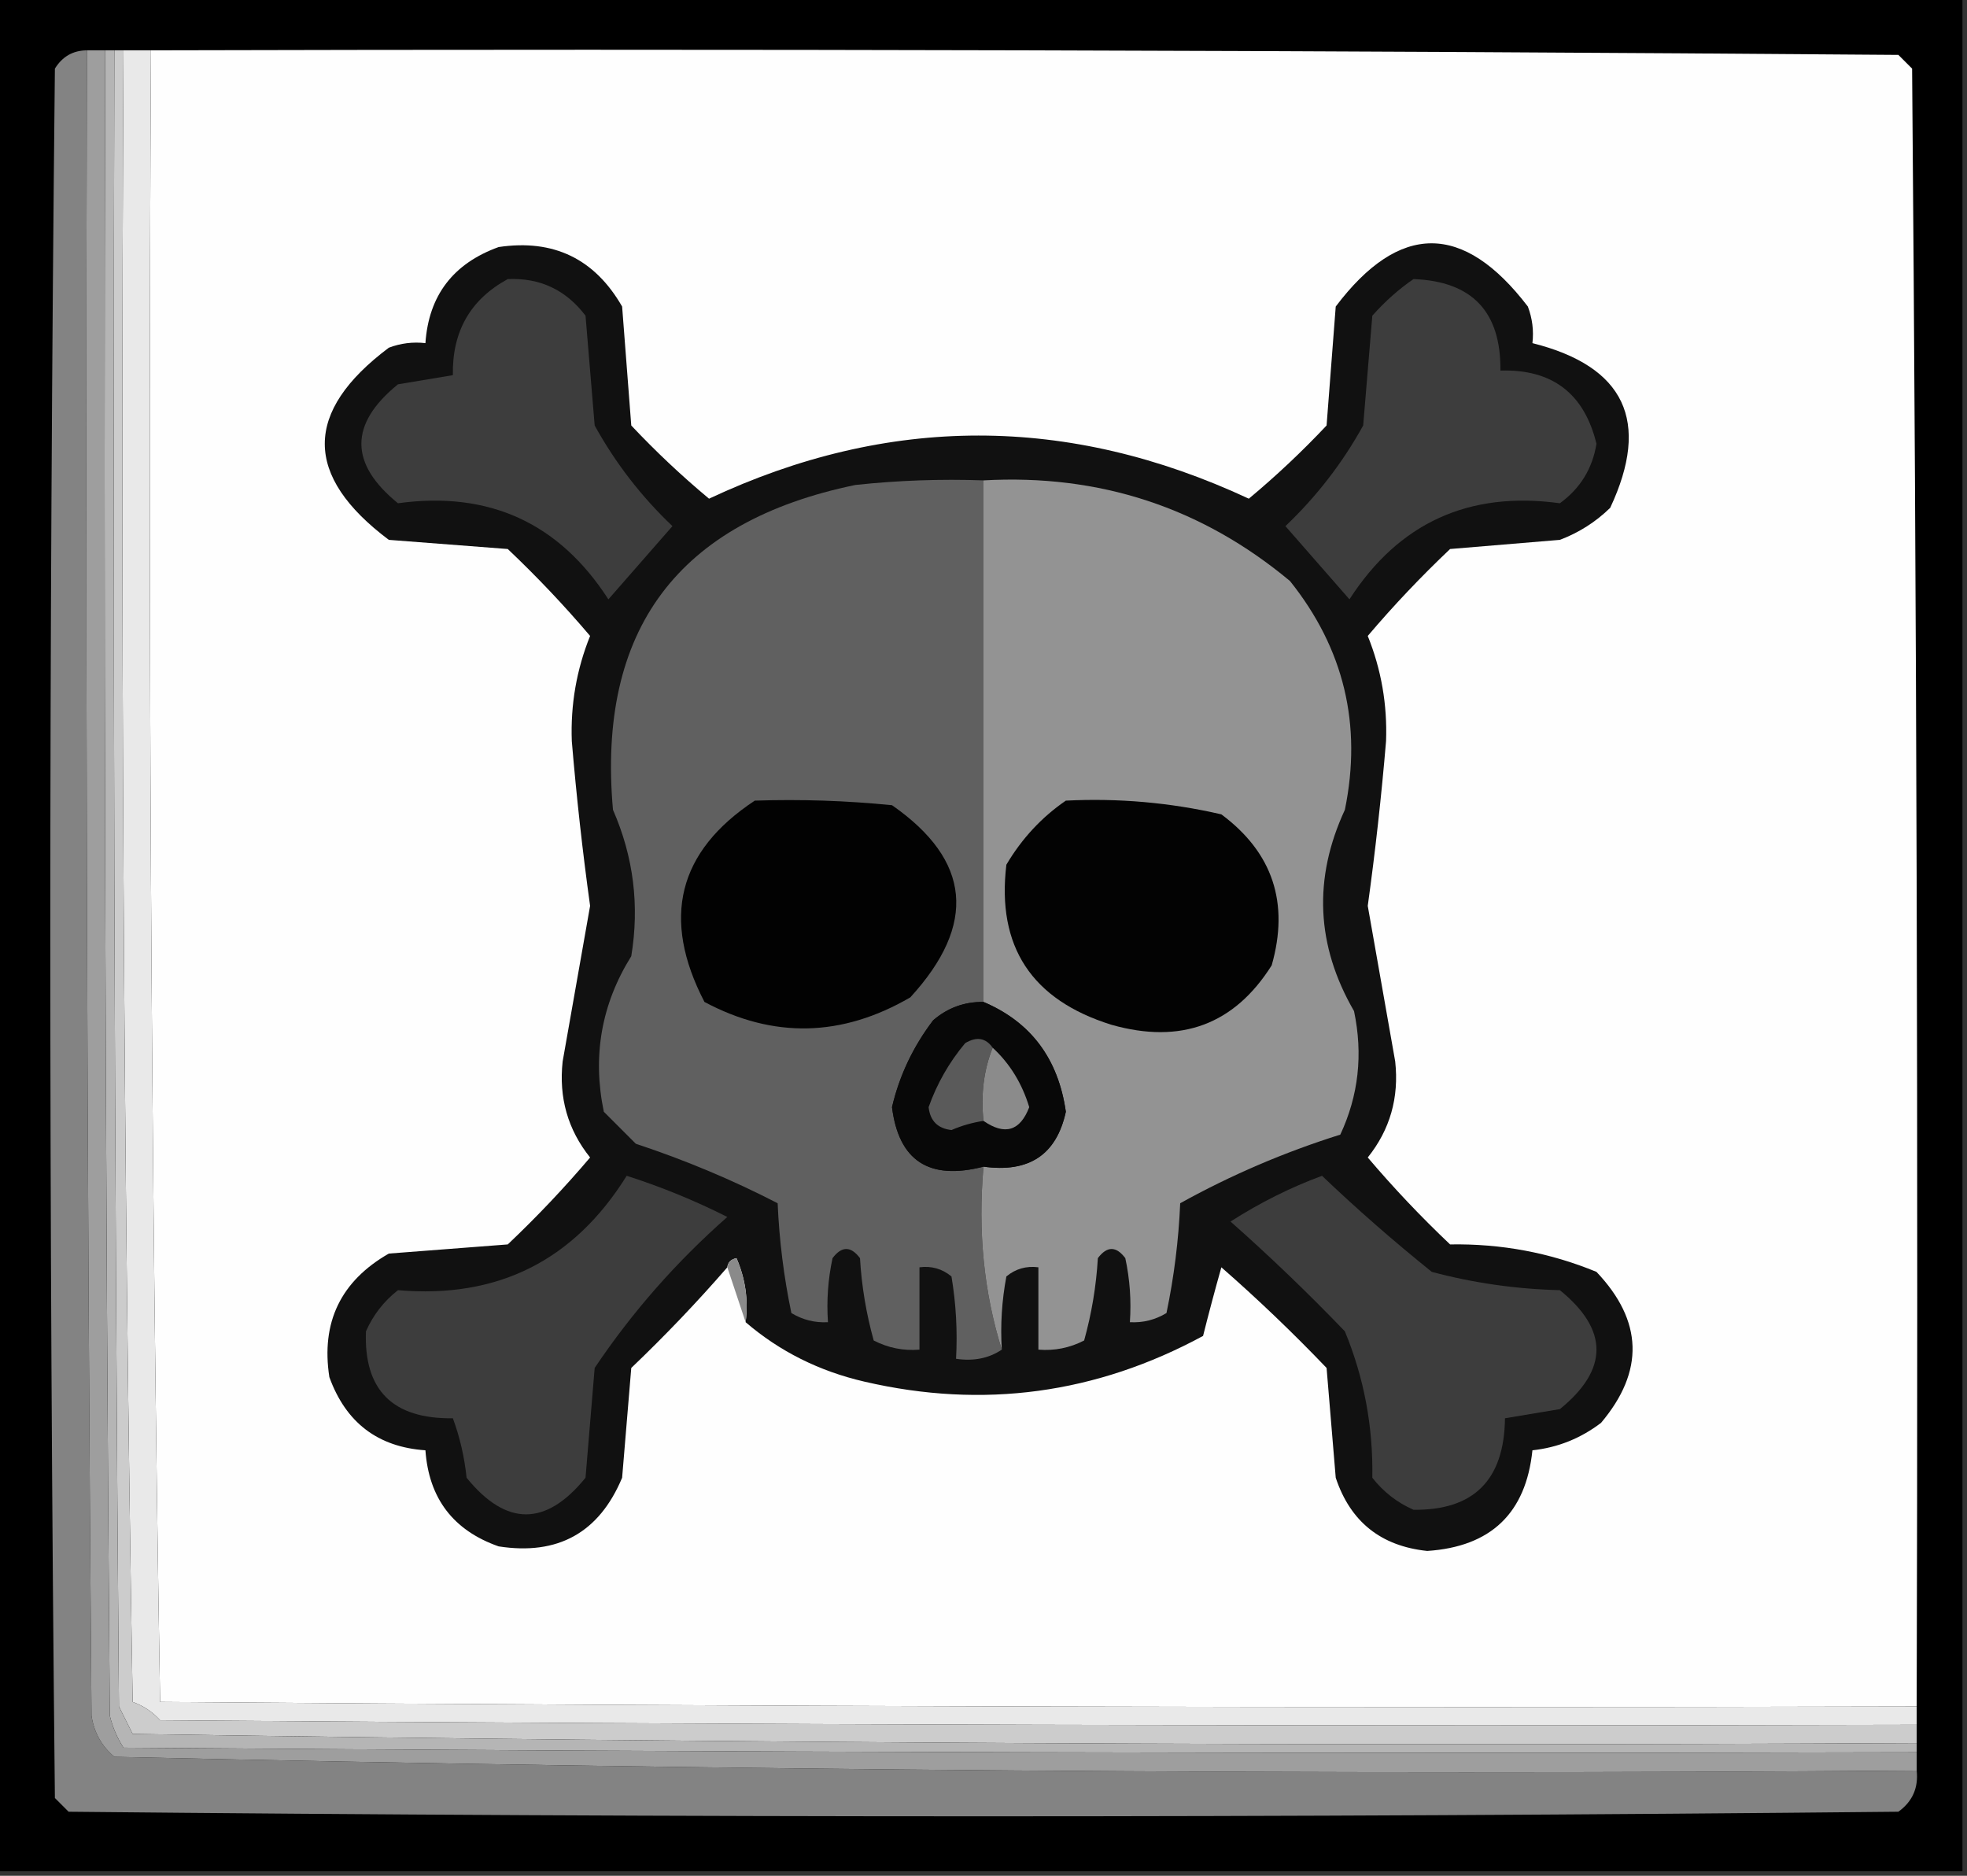<?xml version="1.0" encoding="UTF-8"?>
<!DOCTYPE svg PUBLIC "-//W3C//DTD SVG 1.1//EN" "http://www.w3.org/Graphics/SVG/1.1/DTD/svg11.dtd">
<svg xmlns="http://www.w3.org/2000/svg" version="1.1" width="215px" height="205px" style="shape-rendering:geometricPrecision; text-rendering:geometricPrecision; image-rendering:optimizeQuality; fill-rule:evenodd; clip-rule:evenodd" xmlns:xlink="http://www.w3.org/1999/xlink">
<rect width="100%" height="100%" fill="#333333" stroke="none"/>
<g><path style="opacity:1" fill="#000000" d="M -0.5,-0.5 C 71.167,-0.5 142.833,-0.5 214.5,-0.5C 214.5,67.833 214.5,136.167 214.5,204.5C 142.833,204.5 71.167,204.5 -0.5,204.5C -0.5,136.167 -0.5,67.833 -0.5,-0.5 Z"/></g>
<g><path style="opacity:1" fill="#fefefe" d="M 16.5,5.5 C 80.168,5.333 143.834,5.5 207.5,6C 208,6.5 208.5,7 209,7.5C 209.5,67.166 209.667,126.832 209.5,186.5C 145.499,186.667 81.499,186.5 17.5,186C 16.502,125.905 16.169,65.738 16.5,5.5 Z"/></g>
<g><path style="opacity:1" fill="#838383" d="M 9.5,5.5 C 9.333,66.168 9.5,126.834 10,187.5C 10.274,189.329 11.107,190.829 12.5,192C 78.108,193.49 143.775,193.99 209.5,193.5C 209.703,195.39 209.037,196.89 207.5,198C 140.833,198.667 74.167,198.667 7.5,198C 7,197.5 6.5,197 6,196.5C 5.333,133.5 5.333,70.5 6,7.5C 6.816,6.177 7.983,5.511 9.5,5.5 Z"/></g>
<g><path style="opacity:1" fill="#111111" d="M 81.5,144.5 C 81.808,142.076 81.474,139.743 80.5,137.5C 79.893,137.624 79.56,137.957 79.5,138.5C 76.204,142.298 72.704,145.964 69,149.5C 68.667,153.5 68.333,157.5 68,161.5C 65.485,167.509 60.985,170.009 54.5,169C 49.543,167.256 46.876,163.756 46.5,158.5C 41.302,158.143 37.802,155.476 36,150.5C 35.075,144.516 37.242,140.016 42.5,137C 46.833,136.667 51.167,136.333 55.5,136C 58.683,132.985 61.683,129.818 64.5,126.5C 62.065,123.46 61.065,119.96 61.5,116C 62.5,110.333 63.5,104.667 64.5,99C 63.672,93.02 63.005,87.02 62.5,81C 62.353,77.005 63.02,73.172 64.5,69.5C 61.683,66.182 58.683,63.016 55.5,60C 51.167,59.667 46.833,59.333 42.5,59C 33.167,52 33.167,45 42.5,38C 43.793,37.51 45.127,37.343 46.5,37.5C 46.858,32.302 49.524,28.802 54.5,27C 60.493,26.107 64.993,28.273 68,33.5C 68.333,37.833 68.667,42.167 69,46.5C 71.682,49.35 74.516,52.016 77.5,54.5C 97.104,45.301 116.771,45.301 136.5,54.5C 139.484,52.016 142.318,49.35 145,46.5C 145.333,42.167 145.667,37.833 146,33.5C 152.96,24.288 159.96,24.288 167,33.5C 167.49,34.793 167.657,36.127 167.5,37.5C 177.602,40.038 180.436,46.038 176,55.5C 174.421,57.041 172.587,58.208 170.5,59C 166.5,59.333 162.5,59.667 158.5,60C 155.317,63.016 152.317,66.182 149.5,69.5C 150.98,73.172 151.647,77.005 151.5,81C 150.995,87.02 150.328,93.02 149.5,99C 150.5,104.667 151.5,110.333 152.5,116C 152.935,119.96 151.935,123.46 149.5,126.5C 152.317,129.818 155.317,132.985 158.5,136C 164.09,135.905 169.423,136.905 174.5,139C 179.589,144.361 179.756,149.861 175,155.5C 172.765,157.202 170.265,158.202 167.5,158.5C 166.792,165.374 162.959,169.041 156,169.5C 150.934,168.97 147.6,166.304 146,161.5C 145.667,157.5 145.333,153.5 145,149.5C 141.318,145.651 137.485,141.984 133.5,138.5C 132.786,141.027 132.12,143.527 131.5,146C 119.794,152.336 107.461,154.003 94.5,151C 89.547,149.857 85.214,147.69 81.5,144.5 Z"/></g>
<g><path style="opacity:1" fill="#3d3d3d" d="M 55.5,30.5 C 59.025,30.346 61.859,31.679 64,34.5C 64.333,38.5 64.667,42.5 65,46.5C 67.26,50.595 70.093,54.262 73.5,57.5C 71.167,60.167 68.833,62.833 66.5,65.5C 61.102,57.136 53.435,53.636 43.5,55C 38.167,50.667 38.167,46.333 43.5,42C 45.5,41.667 47.5,41.333 49.5,41C 49.413,36.226 51.413,32.726 55.5,30.5 Z"/></g>
<g><path style="opacity:1" fill="#3d3d3d" d="M 154.5,30.5 C 160.905,30.739 164.072,34.072 164,40.5C 169.66,40.327 173.16,42.993 174.5,48.5C 174.06,51.214 172.726,53.38 170.5,55C 160.565,53.636 152.898,57.136 147.5,65.5C 145.167,62.833 142.833,60.167 140.5,57.5C 143.907,54.262 146.741,50.595 149,46.5C 149.333,42.5 149.667,38.5 150,34.5C 151.397,32.93 152.897,31.596 154.5,30.5 Z"/></g>
<g><path style="opacity:1" fill="#606060" d="M 107.5,52.5 C 107.5,71.5 107.5,90.5 107.5,109.5C 105.418,109.472 103.584,110.139 102,111.5C 99.801,114.395 98.301,117.561 97.5,121C 98.232,126.871 101.565,129.037 107.5,127.5C 106.874,134.584 107.541,141.25 109.5,147.5C 108.081,148.451 106.415,148.784 104.5,148.5C 104.665,145.482 104.498,142.482 104,139.5C 102.989,138.663 101.822,138.33 100.5,138.5C 100.5,141.5 100.5,144.5 100.5,147.5C 98.738,147.643 97.071,147.309 95.5,146.5C 94.679,143.553 94.179,140.553 94,137.5C 93,136.167 92,136.167 91,137.5C 90.503,139.81 90.337,142.143 90.5,144.5C 89.07,144.579 87.736,144.246 86.5,143.5C 85.674,139.541 85.174,135.541 85,131.5C 80.051,128.946 74.885,126.779 69.5,125C 68.333,123.833 67.167,122.667 66,121.5C 64.734,115.405 65.734,109.738 69,104.5C 69.914,98.97 69.247,93.637 67,88.5C 65.254,68.841 74.087,57.008 93.5,53C 98.155,52.501 102.821,52.334 107.5,52.5 Z"/></g>
<g><path style="opacity:1" fill="#939393" d="M 107.5,52.5 C 120.183,51.791 131.35,55.457 141,63.5C 146.902,70.878 148.902,79.211 147,88.5C 143.521,96.004 143.855,103.338 148,110.5C 148.996,115.229 148.496,119.729 146.5,124C 140.369,125.928 134.536,128.428 129,131.5C 128.827,135.541 128.327,139.541 127.5,143.5C 126.264,144.246 124.93,144.579 123.5,144.5C 123.663,142.143 123.497,139.81 123,137.5C 122,136.167 121,136.167 120,137.5C 119.821,140.553 119.321,143.553 118.5,146.5C 116.929,147.309 115.262,147.643 113.5,147.5C 113.5,144.5 113.5,141.5 113.5,138.5C 112.178,138.33 111.011,138.663 110,139.5C 109.503,142.146 109.336,144.813 109.5,147.5C 107.541,141.25 106.874,134.584 107.5,127.5C 112.479,128.193 115.479,126.193 116.5,121.5C 115.669,115.694 112.669,111.694 107.5,109.5C 107.5,90.5 107.5,71.5 107.5,52.5 Z"/></g>
<g><path style="opacity:1" fill="#020202" d="M 82.5,87.5 C 87.511,87.334 92.511,87.501 97.5,88C 106.143,94.019 106.81,101.019 99.5,109C 92.023,113.351 84.523,113.517 77,109.5C 72.264,100.378 74.097,93.045 82.5,87.5 Z"/></g>
<g><path style="opacity:1" fill="#030303" d="M 116.5,87.5 C 122.245,87.211 127.912,87.711 133.5,89C 139.112,93.176 140.945,98.676 139,105.5C 134.918,111.976 129.085,114.143 121.5,112C 112.759,109.279 108.926,103.446 110,94.5C 111.694,91.642 113.861,89.309 116.5,87.5 Z"/></g>
<g><path style="opacity:1" fill="#080808" d="M 107.5,109.5 C 112.669,111.694 115.669,115.694 116.5,121.5C 115.479,126.193 112.479,128.193 107.5,127.5C 101.565,129.037 98.232,126.871 97.5,121C 98.301,117.561 99.801,114.395 102,111.5C 103.584,110.139 105.418,109.472 107.5,109.5 Z"/></g>
<g><path style="opacity:1" fill="#5a5a5a" d="M 108.5,114.5 C 107.527,116.948 107.194,119.615 107.5,122.5C 106.305,122.678 105.138,123.011 104,123.5C 102.5,123.333 101.667,122.5 101.5,121C 102.417,118.419 103.751,116.086 105.5,114C 106.749,113.26 107.749,113.427 108.5,114.5 Z"/></g>
<g><path style="opacity:1" fill="#8b8b8b" d="M 108.5,114.5 C 110.382,116.239 111.715,118.406 112.5,121C 111.5,123.611 109.833,124.111 107.5,122.5C 107.194,119.615 107.527,116.948 108.5,114.5 Z"/></g>
<g><path style="opacity:1" fill="#3d3d3d" d="M 68.5,128.5 C 72.258,129.699 75.925,131.199 79.5,133C 73.922,137.907 69.089,143.407 65,149.5C 64.667,153.5 64.333,157.5 64,161.5C 59.667,166.833 55.333,166.833 51,161.5C 50.764,159.236 50.264,157.069 49.5,155C 42.92,155.088 39.754,151.921 40,145.5C 40.785,143.714 41.951,142.214 43.5,141C 54.391,141.942 62.724,137.775 68.5,128.5 Z"/></g>
<g><path style="opacity:1" fill="#3d3d3d" d="M 144.5,128.5 C 148.287,132.112 152.287,135.612 156.5,139C 161.051,140.215 165.718,140.881 170.5,141C 175.833,145.333 175.833,149.667 170.5,154C 168.5,154.333 166.5,154.667 164.5,155C 164.422,161.745 161.089,165.078 154.5,165C 152.714,164.215 151.214,163.049 150,161.5C 150.095,155.91 149.095,150.577 147,145.5C 142.985,141.318 138.818,137.318 134.5,133.5C 137.727,131.436 141.06,129.77 144.5,128.5 Z"/></g>
<g><path style="opacity:1" fill="#8a8a8a" d="M 79.5,138.5 C 79.56,137.957 79.893,137.624 80.5,137.5C 81.474,139.743 81.808,142.076 81.5,144.5C 80.833,142.5 80.167,140.5 79.5,138.5 Z"/></g>
<g><path style="opacity:1" fill="#e9e9e9" d="M 13.5,5.5 C 14.5,5.5 15.5,5.5 16.5,5.5C 16.169,65.738 16.502,125.905 17.5,186C 81.499,186.5 145.499,186.667 209.5,186.5C 209.5,187.167 209.5,187.833 209.5,188.5C 145.499,188.667 81.499,188.5 17.5,188C 16.672,187.085 15.672,186.419 14.5,186C 13.502,125.905 13.169,65.738 13.5,5.5 Z"/></g>
<g><path style="opacity:1" fill="#cccccc" d="M 12.5,5.5 C 12.833,5.5 13.167,5.5 13.5,5.5C 13.169,65.738 13.502,125.905 14.5,186C 15.672,186.419 16.672,187.085 17.5,188C 81.499,188.5 145.499,188.667 209.5,188.5C 209.5,189.167 209.5,189.833 209.5,190.5C 144.497,190.833 79.497,190.5 14.5,189.5C 14,188.5 13.5,187.5 13,186.5C 12.5,126.168 12.333,65.834 12.5,5.5 Z"/></g>
<g><path style="opacity:1" fill="#b5b5b5" d="M 11.5,5.5 C 11.833,5.5 12.167,5.5 12.5,5.5C 12.333,65.834 12.5,126.168 13,186.5C 13.5,187.5 14,188.5 14.5,189.5C 79.497,190.5 144.497,190.833 209.5,190.5C 209.5,190.833 209.5,191.167 209.5,191.5C 144.166,191.667 78.832,191.5 13.5,191C 12.809,189.933 12.309,188.766 12,187.5C 11.5,126.834 11.333,66.168 11.5,5.5 Z"/></g>
<g><path style="opacity:1" fill="#9e9e9e" d="M 9.5,5.5 C 10.167,5.5 10.833,5.5 11.5,5.5C 11.333,66.168 11.5,126.834 12,187.5C 12.309,188.766 12.809,189.933 13.5,191C 78.832,191.5 144.166,191.667 209.5,191.5C 209.5,192.167 209.5,192.833 209.5,193.5C 143.775,193.99 78.108,193.49 12.5,192C 11.107,190.829 10.274,189.329 10,187.5C 9.5,126.834 9.333,66.168 9.5,5.5 Z"/></g>
</svg>

